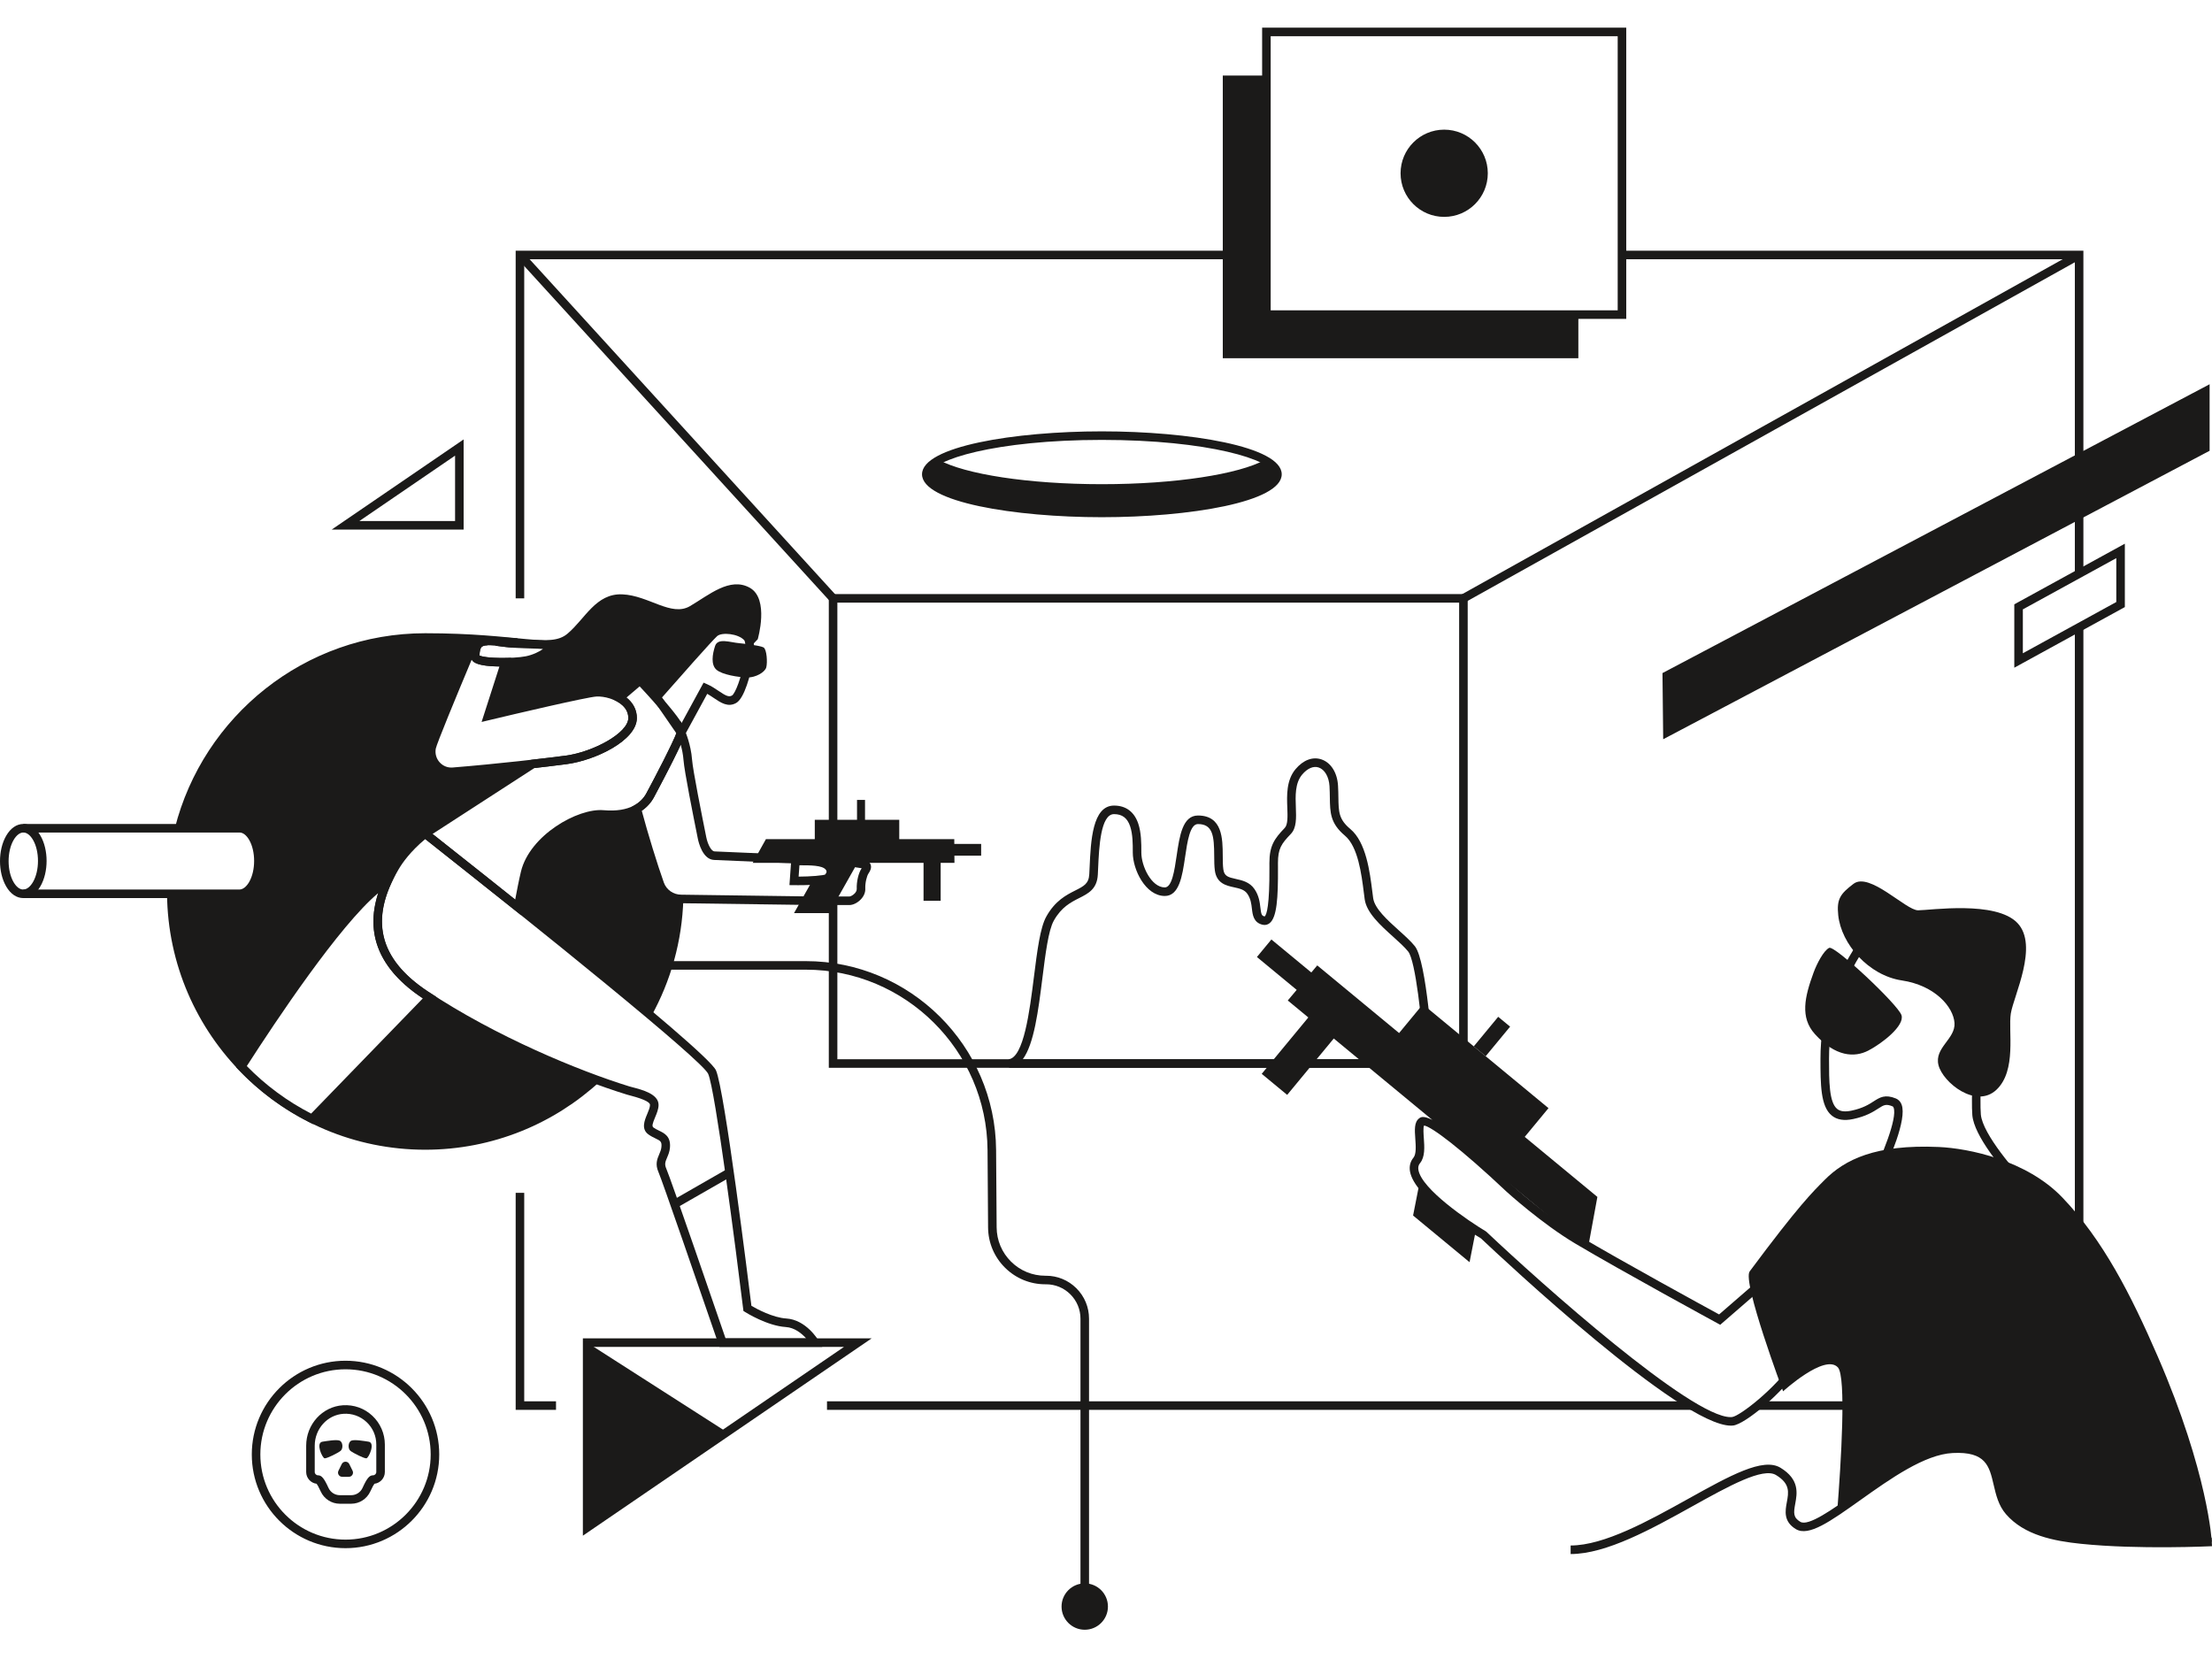 <svg width="800" height="600" viewBox="0 0 800 600" fill="none" xmlns="http://www.w3.org/2000/svg">
<g clip-path="url(#clip0_104_1468)">
<path fill-rule="evenodd" clip-rule="evenodd" d="M238.633 319.715C236.08 312.582 232.395 300.474 230.317 292.514C227.61 294.06 223.727 295.048 218.131 294.559C209.373 293.793 192.839 303.479 189.911 315.592C188.802 320.178 187.383 328.173 187.383 328.173L187.297 328.103C203.108 340.766 221.531 355.675 235.556 367.487C242.546 354.857 246.7 340.452 247.14 325.129L246.386 325.118C242.913 325.147 239.804 322.986 238.633 319.715Z" fill="#1B1A19"/>
<path fill-rule="evenodd" clip-rule="evenodd" d="M239.431 252.241L246.197 262.058L254.46 246.891L255.759 247.46C257.31 248.141 258.68 249.064 259.888 249.88C262.423 251.591 263.571 252.22 264.742 251.535C265.841 250.895 268.209 245.127 269.233 238.471C269.969 233.684 269.421 231.823 269.17 231.547C267.006 229.166 261.055 228.56 259.361 230.066C257.545 231.679 245.042 245.843 239.431 252.241ZM246.507 267.956L235.519 252.014L236.311 251.11C237.068 250.245 254.865 229.923 257.307 227.754C260.365 225.032 268.299 225.993 271.459 229.465C272.758 230.895 273.035 234.083 272.291 238.94C271.52 243.941 269.216 252.508 266.301 254.207C263.332 255.938 260.701 254.16 258.157 252.443C257.389 251.923 256.604 251.393 255.783 250.929L246.507 267.956Z" fill="#1B1A19"/>
<path fill-rule="evenodd" clip-rule="evenodd" d="M267.464 232.627C264.046 232.346 259.618 230.59 258.621 233.624C257.625 236.659 257.061 240.386 259.098 242.206C261.135 244.027 267.247 244.98 270.281 245.023C273.314 245.065 276.652 243.117 277.128 241.381C277.605 239.648 277.345 234.837 276.132 234.144C274.918 233.451 268.212 232.689 267.464 232.627Z" fill="#1B1A19"/>
<path fill-rule="evenodd" clip-rule="evenodd" d="M8.425 324.803V321.71H86.596C87.832 321.702 89.117 320.706 90.115 318.978C92.504 314.841 92.505 307.875 90.116 303.765C89.114 302.038 87.873 301.089 86.62 301.089C86.616 301.089 86.611 301.089 86.607 301.089H8.425V297.996H86.598C86.608 297.996 86.62 297.996 86.632 297.996C89.02 297.996 91.21 299.492 92.79 302.21C95.766 307.331 95.767 315.376 92.793 320.525C91.209 323.27 89.011 324.787 86.606 324.803H8.425Z" fill="#1B1A19"/>
<path fill-rule="evenodd" clip-rule="evenodd" d="M8.449 301.088C8.446 301.088 8.445 301.088 8.445 301.088C7.197 301.09 5.909 302.083 4.91 303.815C2.519 307.955 2.518 314.925 4.906 319.032C5.908 320.76 7.147 321.708 8.4 321.708C8.401 321.708 8.401 321.708 8.404 321.708C9.652 321.707 10.941 320.713 11.942 318.978C14.331 314.841 14.333 307.875 11.943 303.765C10.941 302.038 9.699 301.088 8.449 301.088ZM8.4 324.801C6 324.801 3.811 323.306 2.232 320.587C-0.744 315.469 -0.744 307.423 2.232 302.269C3.82 299.517 6.025 297.999 8.441 297.995C8.444 297.995 8.445 297.995 8.449 297.995C10.848 297.995 13.039 299.492 14.619 302.208C17.595 307.331 17.596 315.375 14.622 320.525C13.032 323.279 10.825 324.797 8.408 324.801C8.405 324.801 8.401 324.801 8.4 324.801Z" fill="#1B1A19"/>
<path fill-rule="evenodd" clip-rule="evenodd" d="M129.964 188.44H164.585V164.783L129.964 188.44ZM167.678 191.533H119.955L167.678 158.924V191.533Z" fill="#1B1A19"/>
<path fill-rule="evenodd" clip-rule="evenodd" d="M213.897 487.125V549.543L305.245 487.125H213.897ZM210.804 555.403V484.032H315.254L210.804 555.403Z" fill="#1B1A19"/>
<path fill-rule="evenodd" clip-rule="evenodd" d="M201.091 509.894H186.5V431.406H189.593V506.802H201.091V509.894Z" fill="#1B1A19"/>
<path fill-rule="evenodd" clip-rule="evenodd" d="M299.093 509.894H611.807V506.802H299.093V509.894Z" fill="#1B1A19"/>
<path fill-rule="evenodd" clip-rule="evenodd" d="M753.489 509.894H635.728V506.802H750.397V226.866H753.489V509.894Z" fill="#1B1A19"/>
<path fill-rule="evenodd" clip-rule="evenodd" d="M753.488 207.465H750.396V93.762H586.607V90.671H753.488V207.465Z" fill="#1B1A19"/>
<path fill-rule="evenodd" clip-rule="evenodd" d="M189.593 216.403H186.5V90.671H454.118V93.762H189.593V216.403Z" fill="#1B1A19"/>
<path fill-rule="evenodd" clip-rule="evenodd" d="M302.842 383.089H527.72V217.95H302.842V383.089ZM299.749 386.182H530.813V214.857H299.749V386.182Z" fill="#1B1A19"/>
<path fill-rule="evenodd" clip-rule="evenodd" d="M459.559 112.235H585.061V13.093H459.559V112.235ZM456.466 115.328H588.153V10H456.466V115.328Z" fill="#1B1A19"/>
<path fill-rule="evenodd" clip-rule="evenodd" d="M538.084 62.665C538.084 71.377 531.02 78.439 522.31 78.439C513.598 78.439 506.534 71.377 506.534 62.665C506.534 53.952 513.598 46.89 522.31 46.89C531.02 46.89 538.084 53.952 538.084 62.665Z" fill="#1B1A19"/>
<path fill-rule="evenodd" clip-rule="evenodd" d="M212.351 485.579V552.474L262.88 517.945L212.351 485.579Z" fill="#1B1A19"/>
<path fill-rule="evenodd" clip-rule="evenodd" d="M300.153 217.445L186.903 93.259L189.19 91.176L302.439 215.361L300.153 217.445Z" fill="#1B1A19"/>
<path fill-rule="evenodd" clip-rule="evenodd" d="M530.023 217.753L528.514 215.052L751.187 90.866L752.695 93.567L530.023 217.753Z" fill="#1B1A19"/>
<path fill-rule="evenodd" clip-rule="evenodd" d="M799.136 163.028L601.515 267.357L601.258 243.426L799.136 138.969V163.028Z" fill="#1B1A19"/>
<path fill-rule="evenodd" clip-rule="evenodd" d="M398.508 159.098C360.125 159.098 336.557 166.341 336.557 171.53C336.557 176.722 360.125 183.963 398.508 183.963C436.892 183.963 460.461 176.722 460.461 171.53C460.461 166.341 436.892 159.098 398.508 159.098ZM398.508 187.055C366.975 187.055 333.464 181.613 333.464 171.53C333.464 161.447 366.975 156.005 398.508 156.005C430.039 156.005 463.552 161.447 463.552 171.53C463.552 181.613 430.039 187.055 398.508 187.055Z" fill="#1B1A19"/>
<path fill-rule="evenodd" clip-rule="evenodd" d="M680.52 425.267L728.968 428.212C724.031 422.756 713.961 410.791 713.318 403.323C713.077 400.516 713.189 395.155 713.318 388.945C713.594 375.856 714.055 353.944 710.477 349.676C706.557 344.993 689.65 339.147 680.708 338.565C677.805 338.372 677.062 338.85 676.978 338.913C665.97 354.892 661.485 367.649 661.493 382.939C661.498 391.036 661.502 398.684 664.447 401.064C665.577 401.98 667.281 402.178 669.635 401.679C673.776 400.795 675.916 399.422 677.635 398.315C679.848 396.895 681.757 395.666 685.683 397.284C686.348 397.559 687.244 398.169 687.749 399.518C689.749 404.865 683.225 419.568 680.52 425.267ZM736.642 431.778L675.688 428.071L676.735 425.979C680.629 418.189 686.277 404.409 684.852 400.602C684.714 400.23 684.564 400.17 684.501 400.145C682.072 399.138 681.317 399.625 679.306 400.919C677.477 402.094 674.974 403.702 670.281 404.704C666.955 405.415 664.405 405.01 662.501 403.468C658.409 400.161 658.405 392.181 658.399 382.943C658.39 366.96 663.04 353.69 674.448 337.134C675.163 336.098 676.55 335.546 678.69 335.445C686.677 335.056 707.602 341.423 712.848 347.69C716.844 352.461 716.827 369.225 716.411 389.01C716.283 395.13 716.171 400.416 716.399 403.057C717.016 410.21 729.205 424.146 733.848 428.911L736.642 431.778Z" fill="#1B1A19"/>
<path fill-rule="evenodd" clip-rule="evenodd" d="M541.842 367.742L533.005 378.436L537.314 381.995L546.148 371.302L541.842 367.742Z" fill="#1B1A19"/>
<path fill-rule="evenodd" clip-rule="evenodd" d="M457.451 166.333C448.078 171.476 425.229 175.112 398.508 175.112C371.787 175.112 348.937 171.476 339.564 166.333C336.638 167.939 335.01 169.694 335.01 171.53C335.01 179.25 363.439 185.509 398.508 185.509C433.576 185.509 462.006 179.25 462.006 171.53C462.006 169.694 460.38 167.939 457.451 166.333Z" fill="#1B1A19"/>
<path fill-rule="evenodd" clip-rule="evenodd" d="M124.96 495.222C107.976 495.222 94.159 509.042 94.159 526.025C94.159 543.009 107.976 556.826 124.96 556.826C141.943 556.826 155.761 543.009 155.761 526.025C155.761 509.042 141.943 495.222 124.96 495.222ZM124.96 559.918C106.271 559.918 91.065 544.714 91.065 526.025C91.065 507.335 106.271 492.129 124.96 492.129C143.649 492.129 158.853 507.335 158.853 526.025C158.853 544.714 143.649 559.918 124.96 559.918Z" fill="#1B1A19"/>
<path fill-rule="evenodd" clip-rule="evenodd" d="M124.216 511.321C118.39 511.698 113.827 516.77 113.827 522.863V532.366C113.827 533.026 114.365 533.564 115.027 533.564C116.32 533.564 117.237 534.669 118.802 538.112C119.53 539.718 121.129 540.751 122.874 540.751H127.047C128.792 540.751 130.39 539.718 131.12 538.111C132.684 534.669 133.602 533.564 134.894 533.564C135.557 533.564 136.093 533.026 136.093 532.366V522.43C136.093 519.319 134.844 516.436 132.573 514.308C130.304 512.181 127.34 511.114 124.216 511.321ZM127.047 543.844H122.874C119.92 543.844 117.215 542.098 115.986 539.393C115.2 537.663 114.728 536.921 114.509 536.626C112.386 536.37 110.734 534.557 110.734 532.366V522.863C110.734 515.143 116.569 508.718 124.016 508.234C128 507.972 131.789 509.332 134.688 512.05C137.546 514.729 139.186 518.514 139.186 522.43V532.366C139.186 534.557 137.536 536.37 135.413 536.626C135.192 536.921 134.721 537.663 133.934 539.393C132.704 542.098 130.002 543.844 127.047 543.844Z" fill="#1B1A19"/>
<path fill-rule="evenodd" clip-rule="evenodd" d="M116.615 521.407C118.424 521.131 121.587 520.577 122.807 521.015C124.026 521.456 124.195 523.933 123.16 524.738C122.127 525.543 118.242 527.485 117.414 527.424C116.587 527.364 114.046 521.797 116.615 521.407Z" fill="#1B1A19"/>
<path fill-rule="evenodd" clip-rule="evenodd" d="M133.303 521.407C131.494 521.131 128.334 520.577 127.111 521.015C125.892 521.456 125.724 523.933 126.758 524.738C127.793 525.543 131.678 527.485 132.504 527.424C133.332 527.364 135.873 521.797 133.303 521.407Z" fill="#1B1A19"/>
<path fill-rule="evenodd" clip-rule="evenodd" d="M123.593 529.5L122.406 531.917C121.907 532.928 122.644 534.112 123.772 534.112H126.15C127.277 534.112 128.014 532.928 127.515 531.917L126.327 529.5C125.768 528.364 124.151 528.364 123.593 529.5Z" fill="#1B1A19"/>
<path fill-rule="evenodd" clip-rule="evenodd" d="M89.259 385.558C96.077 392.527 103.895 398.302 112.529 402.745L152.925 361.073C137.311 350.716 131.899 337.923 136.783 322.997C122.723 334.755 99.772 369.199 89.259 385.558ZM113.166 406.529L112.155 406.021C102.439 401.176 93.7 394.716 86.176 386.817L85.338 385.939L85.994 384.919C100.094 362.908 125.781 324.869 139.377 317.394L143.499 315.127L141.528 319.397C134.296 335.059 138.585 347.848 154.64 358.5C154.923 358.688 155.215 358.873 155.506 359.06L157.764 360.527L113.166 406.529Z" fill="#1B1A19"/>
<path fill-rule="evenodd" clip-rule="evenodd" d="M173.404 237.065C175.402 238.168 185.674 238.232 190.148 237.356C192.739 236.849 195.208 235.605 196.385 234.718C196.343 234.713 196.298 234.709 196.252 234.705C195.262 234.626 193.849 234.585 192.226 234.535C188.842 234.43 184.629 234.301 181.196 233.791C178.523 233.394 175.32 233.045 174.272 233.913C173.763 234.333 173.501 235.283 173.404 237.065ZM181.3 241.049C177.012 241.049 172.635 240.622 171.101 239.195C170.516 238.651 170.233 237.947 170.299 237.205C170.408 234.701 170.793 232.776 172.299 231.529C174.169 229.983 177.263 230.079 181.653 230.733C184.905 231.216 189.016 231.341 192.321 231.444C194.006 231.494 195.47 231.539 196.496 231.621C199.385 231.851 200.061 233.117 200.119 234.137C200.293 237.189 193.993 239.756 190.742 240.392C189.334 240.668 185.358 241.049 181.3 241.049Z" fill="#1B1A19"/>
<path fill-rule="evenodd" clip-rule="evenodd" d="M369.905 383.089H515.203C514.259 369.106 511.941 347.46 509.295 344.144C508.008 342.529 505.979 340.704 503.83 338.768C499.338 334.726 494.243 330.143 493.562 325.253C493.458 324.507 493.353 323.683 493.244 322.801C492.411 316.19 491.153 306.203 486.395 302.21C481.096 297.768 481.038 293.859 480.956 288.449C480.938 287.201 480.917 285.846 480.831 284.343C480.635 280.957 479.1 278.3 476.915 277.574C475.02 276.937 472.844 277.88 470.939 280.14C468.325 283.24 468.503 287.901 468.662 292.012C468.807 295.822 468.944 299.42 466.861 301.589C463.402 305.196 462.189 306.924 462.189 312.139L462.196 313.72C462.259 324.902 461.788 331.783 459.187 333.869C458.461 334.453 457.57 334.66 456.674 334.454C453.357 333.699 453.033 330.898 452.771 328.646C452.565 326.884 452.354 325.061 451.145 323.287C450.085 321.735 448.332 321.35 446.304 320.907C443.508 320.296 440.029 319.537 439.376 314.874C439.152 313.275 439.142 311.459 439.132 309.538C439.097 302.38 438.683 298.034 433.253 298.034C430.354 298.034 429.426 304.363 428.608 309.946C427.585 316.912 426.47 324.117 421.186 324.044C414.274 323.948 409.689 314.536 409.689 308.351V308.007C409.69 305.34 409.693 301.692 408.734 298.853C407.717 295.842 405.864 294.441 402.902 294.441C398.027 294.441 397.486 306.552 397.162 313.786C397.121 314.677 397.083 315.531 397.041 316.327C396.763 321.537 393.618 323.127 390.284 324.813C387.277 326.334 383.867 328.058 381.12 332.978C379.17 336.471 378.119 344.829 377.005 353.678C375.522 365.459 374.002 377.545 369.905 383.089ZM518.499 386.182H364.963L364.783 383.1C370.267 382.463 372.387 365.603 373.937 353.291C375.138 343.739 376.177 335.489 378.42 331.471C381.628 325.725 385.653 323.69 388.89 322.053C392.037 320.461 393.771 319.583 393.953 316.162C393.995 315.374 394.033 314.529 394.072 313.648C394.493 304.236 395.068 291.348 402.902 291.348C407.194 291.348 410.223 293.601 411.664 297.863C412.786 301.183 412.783 305.127 412.781 308.007V308.351C412.781 313.263 416.408 320.886 421.228 320.95C421.236 320.95 421.244 320.95 421.251 320.95C423.866 320.95 424.758 314.866 425.548 309.497C426.597 302.342 427.684 294.941 433.253 294.941C442.152 294.941 442.194 303.366 442.225 309.521C442.234 311.336 442.243 313.049 442.44 314.445C442.779 316.866 444.148 317.271 446.964 317.886C449.183 318.372 451.948 318.976 453.699 321.545C455.339 323.946 455.616 326.355 455.843 328.29C456.134 330.792 456.333 331.204 457.361 331.44C458.131 330.911 459.181 327.385 459.103 313.739L459.096 312.139C459.096 305.898 460.869 303.369 464.63 299.448C465.802 298.224 465.69 295.263 465.57 292.129C465.401 287.688 465.19 282.164 468.573 278.147C471.34 274.866 474.734 273.587 477.893 274.638C481.338 275.787 483.647 279.436 483.917 284.166C484.007 285.716 484.028 287.117 484.047 288.401C484.127 293.665 484.168 296.308 488.382 299.839C494.072 304.613 495.42 315.325 496.312 322.414C496.42 323.282 496.524 324.094 496.625 324.826C497.15 328.598 501.8 332.78 505.899 336.471C508.146 338.492 510.267 340.401 511.715 342.218C515.975 347.56 518.161 380.77 518.396 384.54L518.499 386.182Z" fill="#1B1A19"/>
<path fill-rule="evenodd" clip-rule="evenodd" d="M244.734 436.814L243.194 434.133L263.089 422.723L264.627 425.407L244.734 436.814Z" fill="#1B1A19"/>
<path fill-rule="evenodd" clip-rule="evenodd" d="M664.822 330.99C665.905 341.455 675.84 352.789 687.821 354.586C699.802 356.383 706.472 364.169 706.871 369.962C707.272 375.75 699.483 378.924 701.081 385.225C702.678 391.525 714.66 401.111 722.049 394.121C729.436 387.133 726.241 372.957 727.238 366.566C728.239 360.177 737.423 342.005 729.635 333.819C721.849 325.632 698.086 329.225 693.693 329.225C689.3 329.225 676.141 315.249 670.349 319.642C665.513 323.312 664.223 325.2 664.822 330.99Z" fill="#1B1A19"/>
<path fill-rule="evenodd" clip-rule="evenodd" d="M655.899 351.765C652.679 360.536 650.963 367.964 656.353 373.954C663.83 382.261 670.73 382.54 675.723 379.944C680.714 377.349 688.902 370.96 687.703 367.166C686.505 363.37 663.542 341.806 661.546 342.804C659.549 343.802 657.118 348.443 655.899 351.765Z" fill="#1B1A19"/>
<path fill-rule="evenodd" clip-rule="evenodd" d="M400.701 581.033C400.701 585.664 396.946 589.419 392.315 589.419C387.684 589.419 383.928 585.664 383.928 581.033C383.928 576.402 387.684 572.646 392.315 572.646C396.946 572.646 400.701 576.402 400.701 581.033Z" fill="#1B1A19"/>
<path fill-rule="evenodd" clip-rule="evenodd" d="M515.023 407.065C514.671 407.765 514.847 410.235 514.946 411.612C515.173 414.797 515.432 418.412 513.576 420.664C513.004 421.358 512.818 422.148 512.992 423.15C514.194 430.098 530.975 441.502 537.339 445.311L537.609 445.514C557.524 464.352 611.593 512.519 625.861 512.519C626.067 512.519 626.264 512.508 626.45 512.488C629.093 512.206 642.208 502.191 648.6 492.41C651.069 488.632 652.038 485.58 651.405 483.579C650.925 482.066 646.665 476.991 643.555 473.286C640.769 469.967 638.722 467.505 637.531 465.791L622.143 479.126L621.204 478.612C620.854 478.424 586.232 459.577 569.743 449.766C557.531 442.5 545.013 431.121 544.888 431.006L544.867 430.987C528.464 415.496 517.589 407.342 515.023 407.065ZM626.007 515.603C607.838 515.61 543.597 455.431 535.604 447.878C532.538 446.03 511.577 433.105 509.944 423.676C509.619 421.802 510.05 420.08 511.189 418.698C512.258 417.399 512.048 414.442 511.861 411.832C511.633 408.63 511.435 405.864 513.238 404.476C514.455 403.548 517.679 401.059 546.983 428.73C547.387 429.098 559.531 440.092 571.328 447.11C586.236 455.98 616.066 472.289 621.738 475.383L638.563 460.803L639.358 462.851C639.807 464.009 643.198 468.05 645.923 471.295C650.755 477.052 653.734 480.69 654.353 482.644C655.291 485.601 654.225 489.457 651.189 494.103C645.048 503.501 631.186 515.094 626.78 515.563C626.533 515.591 626.274 515.603 626.007 515.603Z" fill="#1B1A19"/>
<path fill-rule="evenodd" clip-rule="evenodd" d="M664.687 494.528C667.795 497.865 665.813 529.269 664.47 546.475C676.511 538.411 692.997 524.617 706.141 523.959C726.188 522.957 719.407 538.197 726.638 546.585C732.742 553.665 742.874 555.778 752.803 556.805C756.347 557.172 760.048 557.436 763.747 557.626H799.922C799.922 557.626 798.726 532.866 780.355 490.535C770.701 468.285 760.586 448.403 745.81 433.024C732.928 419.621 712.058 415.306 701.178 414.824C678.242 413.81 667.159 419.436 659.947 426.689C655.685 430.974 650.696 435.74 632.799 459.809C630.019 463.545 644.878 503.189 644.878 503.189C644.878 503.189 659.947 489.44 664.687 494.528Z" fill="#1B1A19"/>
<path fill-rule="evenodd" clip-rule="evenodd" d="M393.862 581.032H390.769V476.927C390.769 473.584 389.462 470.447 387.088 468.091C384.74 465.76 381.631 464.482 378.324 464.482C378.233 464.483 378.144 464.482 378.052 464.482C372.582 464.482 367.429 462.372 363.528 458.529C359.586 454.644 357.393 449.457 357.353 443.922L357.158 415.951C356.906 379.971 327.425 350.697 291.442 350.697H222.097V347.604H291.442C329.12 347.604 359.986 378.255 360.251 415.931L360.447 443.902C360.48 448.608 362.345 453.02 365.697 456.325C369.016 459.595 373.398 461.389 378.053 461.389C378.143 461.387 378.237 461.387 378.324 461.389C382.452 461.389 386.333 462.986 389.268 465.897C392.23 468.835 393.862 472.754 393.862 476.927V581.032Z" fill="#1B1A19"/>
<path fill-rule="evenodd" clip-rule="evenodd" d="M289.126 312.941L288.833 317.044C293.11 317.015 297.65 316.685 299.003 316.151C299.099 315.06 298.738 314.63 298.608 314.475C297.328 312.953 293.035 312.932 289.126 312.941ZM288.742 320.141C288.232 320.141 287.704 320.139 287.154 320.132L285.513 320.114L286.245 309.855L288.759 309.85C293.884 309.811 298.722 309.81 300.974 312.485C301.984 313.682 302.325 315.249 301.988 317.139C301.812 318.127 301.452 320.141 288.742 320.141Z" fill="#1B1A19"/>
<path fill-rule="evenodd" clip-rule="evenodd" d="M301.741 324.229H307.205C307.491 324.229 308.366 323.901 309.093 323.143C309.39 322.834 309.881 322.213 309.854 321.514C309.744 318.906 310.481 315.731 311.564 314.126C311.591 314.085 311.617 314.048 311.64 314.009C311.365 313.963 311.051 313.918 310.786 313.881C309.93 313.761 308.931 313.62 307.901 313.312L301.741 324.229ZM307.205 327.322H296.446L306.562 309.389L307.863 310C308.923 310.498 310.14 310.668 311.215 310.82C312.77 311.036 314.238 311.244 314.83 312.578C315.432 313.926 314.485 315.328 314.127 315.856C313.497 316.79 312.856 319.29 312.944 321.385C313.001 322.754 312.425 324.137 311.324 325.283C310.139 326.523 308.522 327.322 307.205 327.322Z" fill="#1B1A19"/>
<path fill-rule="evenodd" clip-rule="evenodd" d="M262.403 484.032H291.555C289.961 482.277 287.391 480.141 284.195 479.939C277.487 479.522 269.811 474.717 269.487 474.514L268.867 474.122L268.78 473.394C266.121 451.686 258.663 394.094 256.121 388.371C253.908 383.394 194.096 335.166 153.797 303.46C148.436 307.912 145.532 312.091 144.248 314.252C133.533 332.28 136.934 346.754 154.638 358.5C179.413 374.935 209.448 387.314 227.638 392.92C227.914 393.005 228.302 393.105 228.764 393.225C232.286 394.14 238.18 395.673 238.18 399.59C238.18 401.11 237.545 402.623 236.932 404.087C235.949 406.427 235.713 407.337 236.336 407.784C237.008 408.264 237.716 408.606 238.397 408.937C240.29 409.854 242.644 410.995 242.302 415.031C242.175 416.524 241.687 417.669 241.256 418.675C240.631 420.143 240.253 421.029 240.975 422.658C242.483 426.049 259.605 475.884 262.403 484.032ZM297.379 487.125H260.195L259.836 486.079C252.879 465.801 239.391 426.708 238.15 423.914C236.879 421.055 237.693 419.147 238.413 417.463C238.784 416.59 239.135 415.768 239.219 414.768C239.382 412.852 238.84 412.588 237.049 411.72C236.287 411.352 235.424 410.933 234.537 410.3C231.792 408.339 233.115 405.19 234.08 402.89C234.574 401.708 235.087 400.486 235.087 399.59C235.087 398.894 233.856 397.745 227.986 396.221C227.469 396.086 227.033 395.97 226.727 395.876C208.339 390.209 177.978 377.694 152.929 361.077C133.844 348.415 130.027 332.128 141.588 312.672C143.38 309.658 146.782 305.058 152.822 300.269L153.779 299.509L154.739 300.265C165.062 308.383 255.692 379.788 258.946 387.114C262.064 394.129 270.706 463.736 271.757 472.268C273.642 473.366 279.479 476.547 284.388 476.853C291.514 477.3 295.827 484.489 296.006 484.792L297.379 487.125Z" fill="#1B1A19"/>
<path fill-rule="evenodd" clip-rule="evenodd" d="M458.012 113.782V27.322H442.237V129.558H570.831V113.782H458.012Z" fill="#1B1A19"/>
<path fill-rule="evenodd" clip-rule="evenodd" d="M731.592 220.389V236.263L765.387 217.728V201.855L731.592 220.389ZM728.499 241.485V218.56L768.479 196.632V219.558L728.499 241.485Z" fill="#1B1A19"/>
<path fill-rule="evenodd" clip-rule="evenodd" d="M568.043 562.042V558.949C580.207 558.949 596.324 549.987 610.542 542.082C625.684 533.663 637.647 527.016 643.923 530.825C650.897 535.056 649.961 540.12 649.277 543.82C648.665 547.143 648.484 548.811 651.107 550.384C653.997 552.123 662.634 545.979 670.983 540.044C682.241 532.041 695.003 522.966 706.067 522.413C720.637 521.692 722.443 529.439 724.039 536.281C724.814 539.599 725.615 543.03 727.809 545.575C733.724 552.437 743.844 554.325 752.963 555.266C773.493 557.387 799.585 556.128 799.846 556.115L800.001 559.204C799.734 559.215 773.411 560.486 752.646 558.343C742.922 557.339 732.089 555.277 725.467 547.595C722.776 544.474 721.887 540.667 721.026 536.985C719.452 530.236 718.234 524.892 706.22 525.504C696.061 526.011 683.689 534.805 672.774 542.564C661.954 550.257 654.141 555.807 649.514 553.036C644.937 550.289 645.656 546.391 646.237 543.258C646.897 539.682 647.467 536.591 642.319 533.468C637.574 530.598 625.178 537.484 612.047 544.785C597.498 552.873 581.008 562.042 568.043 562.042Z" fill="#1B1A19"/>
<path fill-rule="evenodd" clip-rule="evenodd" d="M246.37 323.573L293.796 324.217L300.488 312.833L258.271 311.013C254.104 310.844 252.644 304.613 252.394 303.365L252.352 303.161C250.662 294.732 247.516 279.039 247.206 274.931C247.05 272.868 246.63 270.911 246.195 269.331C242.956 276.35 236.815 287.773 236.5 288.355C235.461 290.287 233.953 291.951 232.102 293.219C234.237 301.227 237.73 312.607 240.089 319.194C241.036 321.837 243.581 323.576 246.37 323.573ZM295.552 327.335L246.362 326.664C242.302 326.658 238.564 324.116 237.177 320.237C234.641 313.153 230.971 301.147 228.822 292.903L228.523 291.76L229.552 291.171C231.392 290.12 232.813 288.679 233.776 286.89C236.985 280.93 243.44 268.574 244.896 264.489L246.197 260.827L247.767 264.384C247.853 264.577 249.875 269.215 250.29 274.697C250.587 278.618 253.828 294.784 255.385 302.552L255.426 302.758C255.989 305.562 257.319 307.879 258.395 307.924H258.399L305.762 309.963L295.552 327.335Z" fill="#1B1A19"/>
<path fill-rule="evenodd" clip-rule="evenodd" d="M156.439 301.613L186.326 325.356C186.838 322.61 187.683 318.234 188.407 315.226C191.593 302.045 209.009 292.207 218.266 293.018C227.908 293.859 232.021 290.152 233.778 286.891C236.929 281.038 243.21 269.02 244.811 264.718C244.242 262.737 237.644 254.937 231.33 248.231L226.574 252.28C229.009 254.226 230.327 256.795 230.327 259.68C230.327 267.786 215.342 274.965 205.025 276.347C202.229 276.721 197.857 277.253 193.267 277.774C185.918 282.539 164.396 296.491 156.439 301.613ZM188.454 330.997L151.127 301.344L152.951 300.177C158.741 296.473 184.219 279.955 191.889 274.981L192.195 274.784L192.557 274.743C197.258 274.21 201.766 273.662 204.615 273.28C214.492 271.958 227.235 265.126 227.235 259.68C227.235 257.247 225.898 255.259 223.259 253.768L221.332 252.679L231.553 243.978L232.563 245.036C248.976 262.249 248.129 264.63 247.809 265.525C245.912 270.853 236.884 287.646 236.501 288.355C234.704 291.696 229.919 297.145 217.998 296.099C209.993 295.435 194.121 304.754 191.413 315.955C190.33 320.444 188.921 328.363 188.906 328.441L188.454 330.997Z" fill="#1B1A19"/>
<path fill-rule="evenodd" clip-rule="evenodd" d="M186.044 234.285L184.826 234.188C183.427 234.078 182.237 233.947 181.194 233.792H181.193C180.468 233.683 179.815 233.603 179.198 233.534L179.439 230.453L187.16 230.817L186.044 234.285Z" fill="#1B1A19"/>
<path fill-rule="evenodd" clip-rule="evenodd" d="M170.596 238.561C164.914 252.078 157.919 269.043 157.604 270.757C157.281 272.565 157.797 274.373 159.022 275.723C160.229 277.048 161.946 277.736 163.731 277.578C179.971 276.259 197.426 274.243 204.614 273.281C214.492 271.958 227.235 265.126 227.235 259.681C227.235 257.957 226.55 256.439 225.198 255.166C222.717 252.831 218.47 251.761 215.729 251.906C212.22 252.119 186.476 258.155 176.852 260.464L174.176 261.105L180.625 241.043C172.676 240.961 171.375 239.514 170.925 239.014C170.797 238.872 170.686 238.72 170.596 238.561ZM163.251 280.689C160.765 280.689 158.423 279.66 156.733 277.801C154.86 275.736 154.067 272.972 154.559 270.213C155.084 267.274 168.845 234.738 170.414 231.038L170.835 230.042L176.313 230.303L176.308 233.393C174.177 233.487 173.57 233.868 173.405 237.054C174.148 237.418 176.708 238.049 182.723 237.941L184.884 237.9L178.803 256.819C187.096 254.846 211.731 249.048 215.542 248.82C219.013 248.618 224.171 249.949 227.318 252.914C229.286 254.766 230.328 257.106 230.328 259.681C230.328 267.786 215.342 274.965 205.025 276.347C197.805 277.314 180.279 279.338 163.982 280.662C163.738 280.681 163.492 280.689 163.251 280.689Z" fill="#1B1A19"/>
<path fill-rule="evenodd" clip-rule="evenodd" d="M354.845 305.209H345.14L345.128 303.478H325.227V296.488H312.847V289.3H309.952V296.488H294.677V303.478H277.012L272.22 312.065H297.432L297.422 312.079C299.635 312.768 300.951 314.132 300.465 316.869C300.302 317.793 297.076 318.22 293.842 318.42L287.174 330.234H299.867L310.125 312.065H334.012V325.776H340.203V312.065H345.194L345.174 309.468H354.845V305.209Z" fill="#1B1A19"/>
<path fill-rule="evenodd" clip-rule="evenodd" d="M271.15 212.557C263.964 208.564 256.337 215.235 249.547 219.214C242.76 223.192 234.638 215.353 225.054 214.953C215.469 214.554 211.609 223.836 205.219 229.199C198.856 234.535 188.047 229.018 153.784 229.018C110.175 229.018 73.459 259.065 63.23 299.542H86.599C88.356 299.531 90.113 300.677 91.454 302.986C94.135 307.601 94.135 315.109 91.454 319.752C90.113 322.076 88.356 323.245 86.597 323.257H60.407C60.861 374.368 102.566 415.815 153.784 415.815C178.191 415.815 200.432 406.395 217.088 391.01C198.224 384.247 174.897 373.522 155.348 360.797L112.846 404.639C103.249 399.851 94.617 393.436 87.296 385.752C100.281 365.484 126.624 326.171 140.123 318.748C140.972 316.908 141.921 315.14 142.919 313.463C144.952 310.041 148.459 305.704 153.784 301.48C158.832 298.249 178.886 285.257 192.729 276.278C184.654 277.196 174.185 278.281 163.857 279.119C159.05 279.51 155.234 275.23 156.081 270.484C156.592 267.632 171.837 231.639 171.837 231.639L176.241 231.847C177.103 231.81 178.137 231.863 179.367 231.997L185.07 232.268L184.95 232.645C189.292 232.986 194.013 232.977 196.373 233.163C201.964 233.606 195.77 237.832 190.444 238.872C188.894 239.177 185.895 239.431 182.75 239.486L176.49 258.96C176.49 258.96 211.222 250.63 215.636 250.363C217.886 250.227 221.255 250.858 224.02 252.421L231.444 246.103C231.444 246.103 235.403 250.255 239.244 254.694L237.475 252.129C237.475 252.129 255.937 231.04 258.333 228.909C260.729 226.78 267.653 227.579 270.315 230.507C270.897 231.148 271.148 232.491 271.15 234.219L274.042 231.195C274.042 231.195 278.341 216.552 271.15 212.557Z" fill="#1B1A19"/>
<path fill-rule="evenodd" clip-rule="evenodd" d="M517.581 406.469C522.134 408.877 530.195 415.537 538.134 422.677L538.306 421.803L570.536 448.438C571.745 449.158 573.06 449.929 574.438 450.733L577.716 432.879L551.441 411.167L560.034 400.771L514.591 363.219L506.002 373.612L513.072 379.458L476.4 349.15L474.252 351.708L459.816 339.778L454.582 346.115L468.965 358.004L465.744 361.839L473.171 367.978L456.317 388.371L465.525 395.979L482.377 375.586L517.885 404.927L517.581 406.469Z" fill="#1B1A19"/>
<path fill-rule="evenodd" clip-rule="evenodd" d="M513.412 427.658L511.063 439.611L531.485 456.487L533.766 444.894C528.656 441.597 517.894 434.19 513.412 427.658Z" fill="#1B1A19"/>
</g>
<defs>
<clipPath id="clip0_104_1468">
<rect width="800" height="600" fill="white"/>
</clipPath>
</defs>
</svg>

